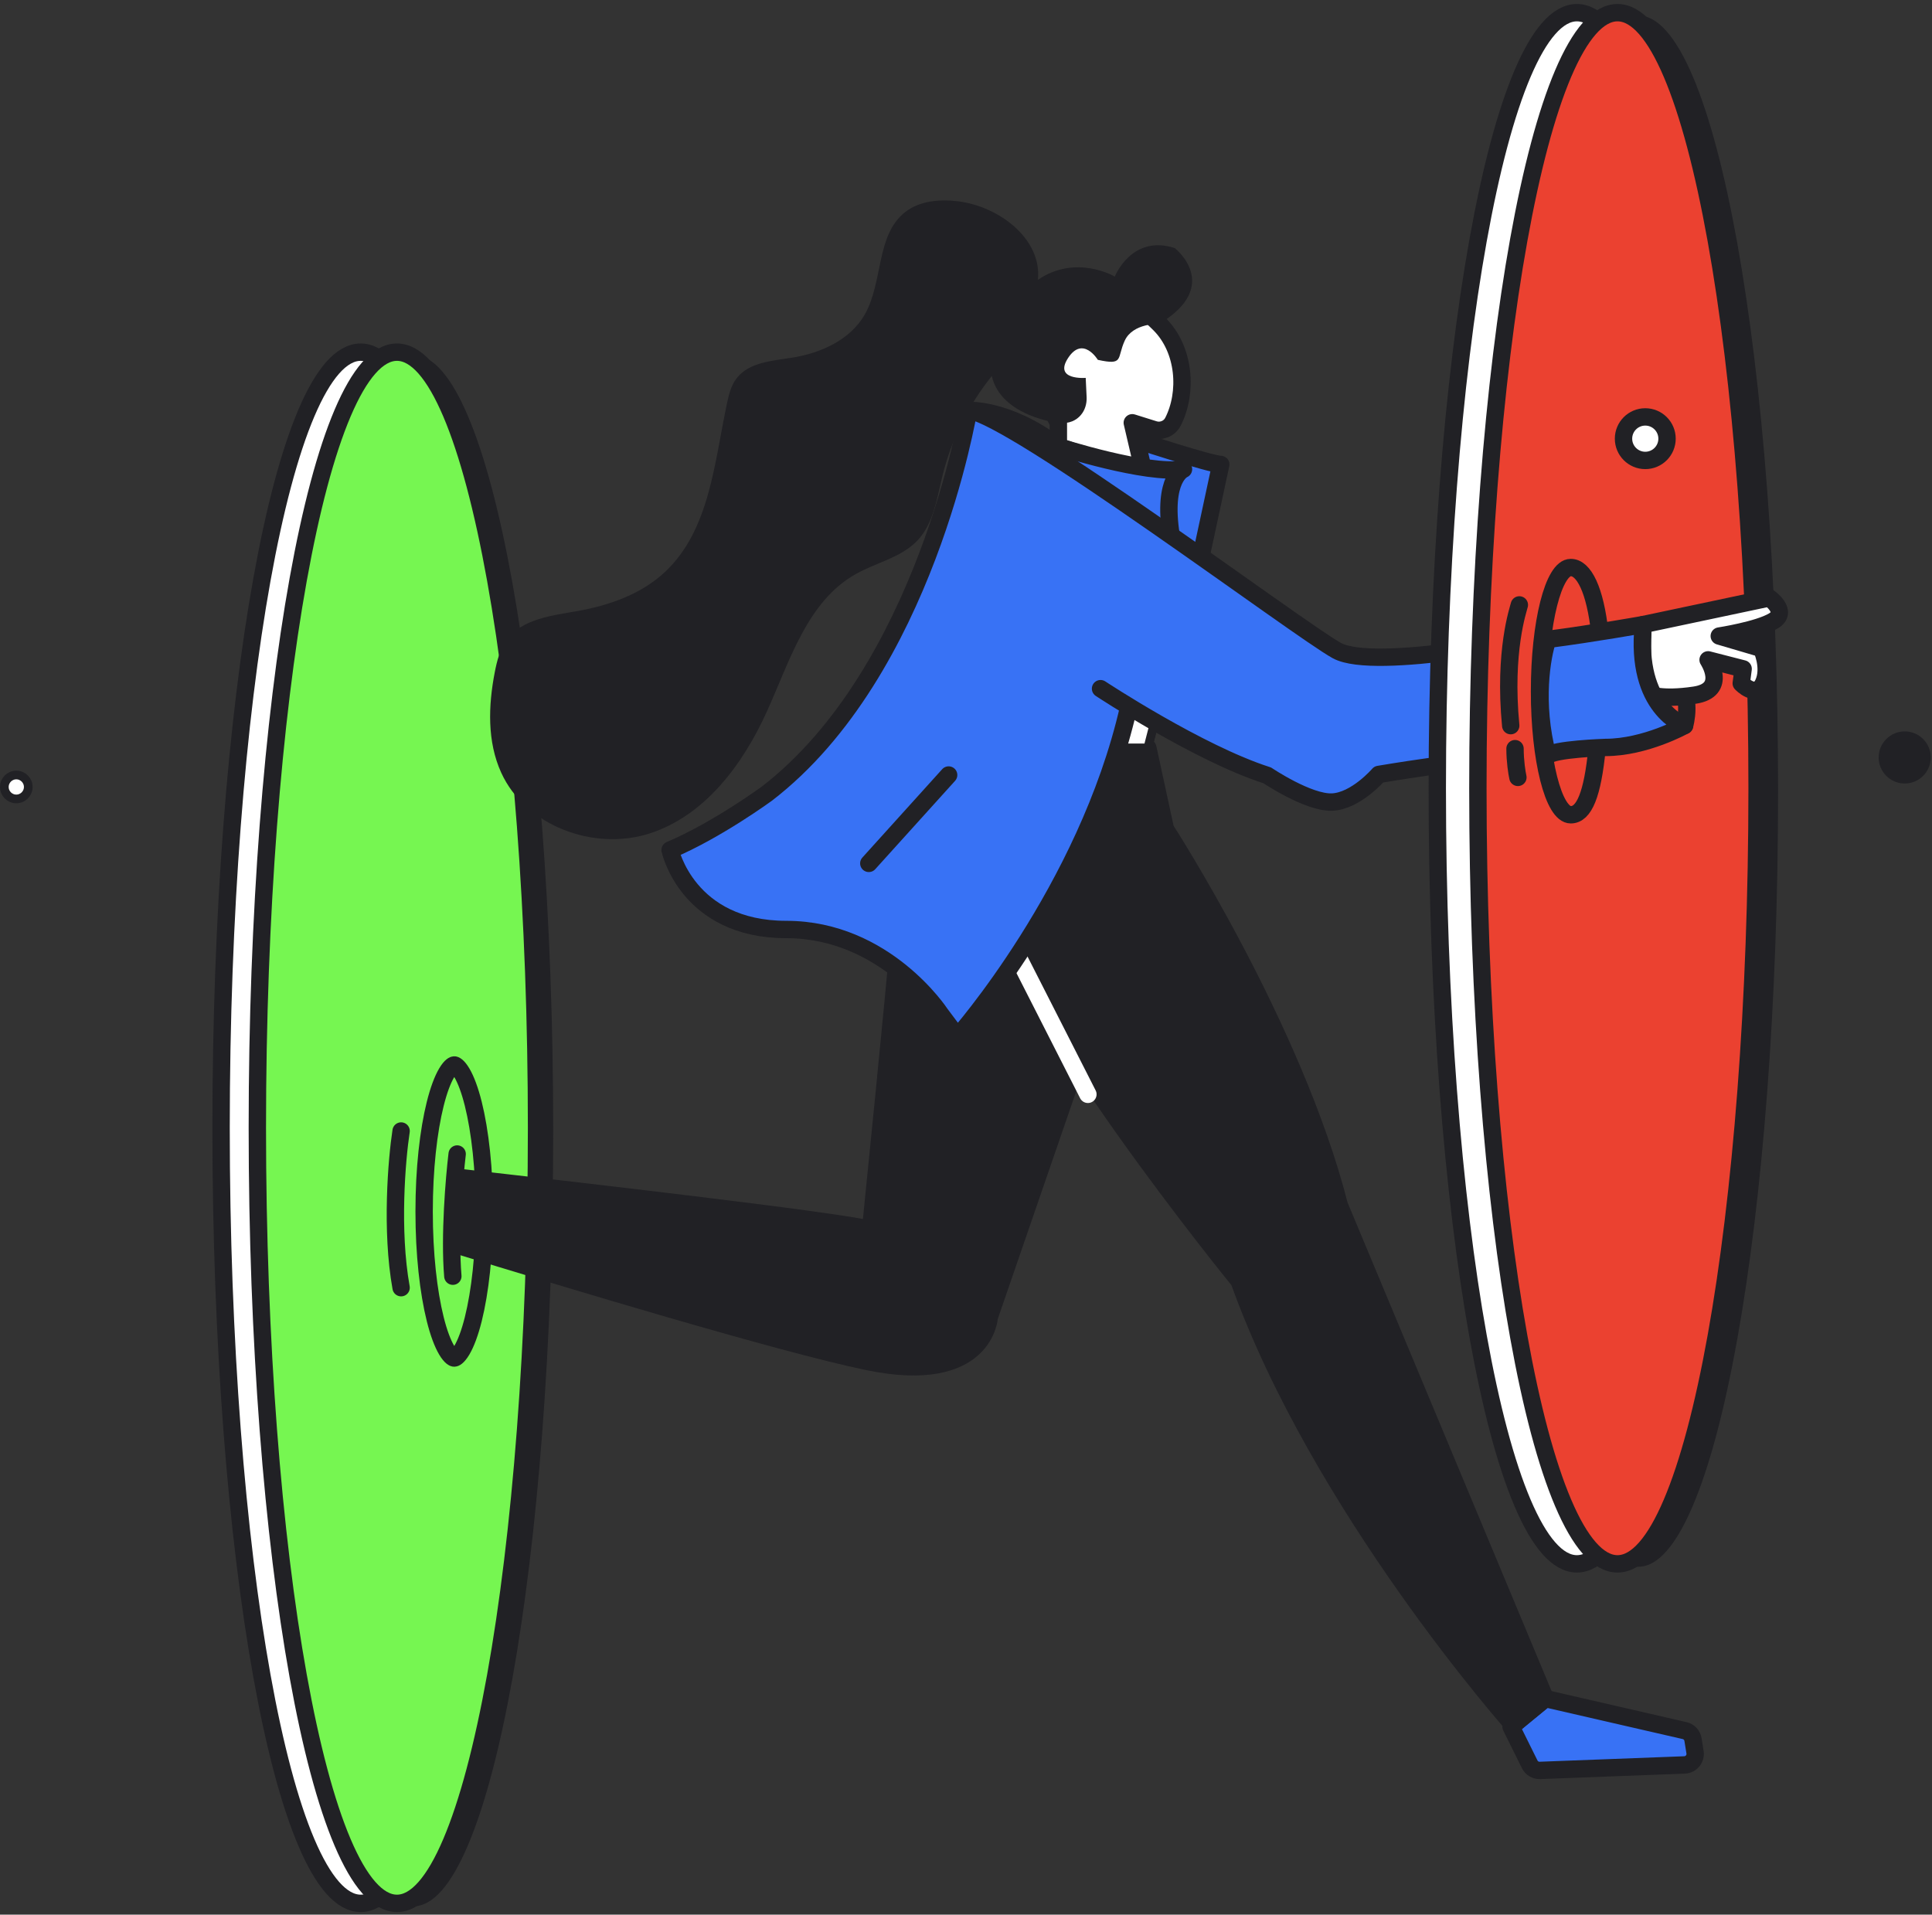 <svg width="445" height="441" viewBox="0 0 445 441" fill="none" xmlns="http://www.w3.org/2000/svg">
<rect x="0" y="0" width="445" height="441" fill="#333333" stroke="none"/>
<path d="M95.834 270.093L86.663 266.994C85.716 266.676 84.677 266.941 84.001 267.669L61.341 292.124C60.308 293.236 60.487 295.004 61.719 295.891L64.069 297.587C64.924 298.202 66.076 298.229 66.957 297.64L90.186 282.111L95.834 270.093Z" fill="white" stroke="#212125" stroke-width="2" stroke-miterlimit="10" stroke-linecap="round" stroke-linejoin="round"/>
<path d="M348.039 397.704L352.337 406.378C352.78 407.272 353.701 407.822 354.701 407.782L388.015 406.517C389.531 406.458 390.657 405.087 390.419 403.584L389.948 400.67C389.783 399.657 389.021 398.836 388.015 398.611L355.932 391.234L348.039 397.704Z" fill="#3872F5" stroke="#212125" stroke-width="4" stroke-miterlimit="10" stroke-linecap="round" stroke-linejoin="round"/>
<path d="M95.265 81.779C94.887 81.779 94.51 81.832 94.132 81.898C93.755 81.826 93.378 81.779 93 81.779C92.311 81.779 91.636 81.912 90.961 82.15C90.285 81.918 89.603 81.779 88.921 81.779C71.161 81.779 56.766 161.757 56.766 260.422C56.766 359.087 71.161 439.065 88.921 439.065C89.61 439.065 90.285 438.933 90.961 438.695C91.636 438.926 92.318 439.065 93 439.065C93.378 439.065 93.755 439.012 94.132 438.946C94.51 439.019 94.887 439.065 95.265 439.065C113.024 439.065 127.42 359.087 127.42 260.422C127.42 161.757 113.018 81.779 95.265 81.779Z" fill="#212125"/>
<path d="M89.159 438.401C106.918 438.401 121.315 358.42 121.315 259.758C121.315 161.096 106.918 81.115 89.159 81.115C71.4 81.115 57.004 161.096 57.004 259.758C57.004 358.42 71.4 438.401 89.159 438.401Z" fill="#212125"/>
<path d="M83.077 438.401C100.836 438.401 115.233 358.42 115.233 259.758C115.233 161.096 100.836 81.115 83.077 81.115C65.318 81.115 50.922 161.096 50.922 259.758C50.922 358.42 65.318 438.401 83.077 438.401Z" fill="white" stroke="#212125" stroke-width="4" stroke-miterlimit="10" stroke-linecap="round" stroke-linejoin="round"/>
<path d="M91.429 438.401C109.188 438.401 123.584 358.42 123.584 259.758C123.584 161.096 109.188 81.115 91.429 81.115C73.67 81.115 59.273 161.096 59.273 259.758C59.273 358.42 73.67 438.401 91.429 438.401Z" fill="#76F651" stroke="#212125" stroke-width="4" stroke-miterlimit="10" stroke-linecap="round" stroke-linejoin="round"/>
<path d="M264.379 172.264L265.928 166.238" stroke="#212125" stroke-width="2" stroke-miterlimit="10" stroke-linecap="round" stroke-linejoin="round"/>
<path d="M261.727 101.359C261.727 101.359 278.93 106.975 281.181 106.975L276.626 128.184L262.111 118.642L261.727 101.359Z" fill="#3872F5" stroke="#212125" stroke-width="4" stroke-miterlimit="10" stroke-linecap="round" stroke-linejoin="round"/>
<path d="M227.858 181.561C227.858 181.561 207.238 211.743 206.887 217.755C206.536 223.768 200.523 283.185 200.523 283.185C193.14 281.199 130.253 273.968 105.712 271.193C105.52 273.769 105.143 276.332 104.964 278.914C104.944 279.192 105.037 279.464 104.964 279.709C105.176 282.053 105.07 284.391 105.116 286.748C130.16 294.442 179.83 309.447 199.815 313.599C227.05 319.261 227.858 303.342 227.858 303.342L248.193 244.322L227.858 181.561Z" fill="#212125" stroke="#212125" stroke-width="4" stroke-miterlimit="10" stroke-linecap="round" stroke-linejoin="round"/>
<path d="M264.384 172.262L268.437 190.982C268.437 190.982 298.036 236.692 308.485 277.615L355.937 391.238L348.534 397.33C348.534 397.33 304.128 347.269 285.408 295.03C285.408 295.03 233.281 231.09 230.567 208.218C227.852 185.346 227.852 172.262 227.852 172.262H264.384Z" fill="#212125" stroke="#212125" stroke-width="4" stroke-miterlimit="10" stroke-linecap="round" stroke-linejoin="round"/>
<path d="M243.776 97.416V102.866L263.615 109.435L260.8 97.376C262.469 97.899 264.138 98.422 265.813 98.946C267.502 99.475 269.349 98.734 270.157 97.164C270.164 97.151 270.17 97.138 270.177 97.131C273.567 90.483 273.004 80.544 267.038 74.617C265.866 73.458 263.628 71.094 260.271 70.598C249.358 68.975 239.074 88.093 239.074 88.093L243.776 97.416Z" fill="white" stroke="#212125" stroke-width="4" stroke-miterlimit="10" stroke-linecap="round" stroke-linejoin="round"/>
<path d="M270.573 57.132C260.614 53.92 256.773 63.707 256.773 63.707C256.773 63.707 247.853 58.43 239.066 64.455C240.027 54.993 230.067 47.484 220.558 46.351C216.387 45.855 211.844 46.252 208.52 48.828C201.666 54.139 203.481 65.104 199.097 72.587C195.76 78.282 189.125 81.295 182.609 82.354C177.907 83.122 172.444 83.4 169.597 87.221C168.379 88.863 167.869 90.916 167.445 92.916C164.538 106.643 163.425 122.118 153.195 131.713C147.791 136.779 140.501 139.401 133.204 140.705C127.204 141.785 120.311 142.48 116.715 147.4C115.139 149.552 114.47 152.214 113.961 154.83C112.464 162.551 112.186 170.835 115.451 177.986C121.033 190.23 136.793 196.097 149.606 191.978C162.353 187.886 171.113 176.086 176.636 163.888C181.914 152.227 185.92 138.547 197.058 132.249C201.819 129.561 207.626 128.435 211.361 124.442C215.062 120.489 215.811 114.715 217.115 109.457C219.181 101.14 223.075 93.287 228.438 86.612C230.584 95.949 243.761 97.406 243.761 97.406C246.37 97.697 247.973 96.737 248.939 95.611C249.913 94.479 250.35 92.975 250.284 91.479L250.072 87.036C250.072 87.036 242.602 87.652 246.026 82.44C249.449 77.229 252.866 82.884 252.866 82.884C258.952 84.208 257.184 82.553 259.064 78.46C260.945 74.368 267.03 74.587 267.03 74.587C281.638 65.76 270.573 57.132 270.573 57.132Z" fill="#212125"/>
<path d="M223.09 94.54C223.09 94.54 232.281 94.003 243.776 102.87C243.776 102.87 264.039 109.392 272.594 108.081C272.594 108.081 267.668 110.021 269.747 123.351L223.09 94.54Z" fill="#3872F5" stroke="#212125" stroke-width="4" stroke-miterlimit="10" stroke-linecap="round" stroke-linejoin="round"/>
<path d="M264.384 172.263H258.027L260.391 163.277L265.934 166.237L264.384 172.263Z" fill="white" stroke="#212125" stroke-width="2" stroke-miterlimit="10" stroke-linecap="round" stroke-linejoin="round"/>
<path d="M4.36 184.607C5.881 184.607 7.115 183.374 7.115 181.852C7.115 180.331 5.881 179.098 4.36 179.098C2.839 179.098 1.605 180.331 1.605 181.852C1.605 183.374 2.839 184.607 4.36 184.607Z" fill="#212125"/>
<path d="M3.755 184.017C5.276 184.017 6.509 182.784 6.509 181.262C6.509 179.741 5.276 178.508 3.755 178.508C2.233 178.508 1 179.741 1 181.262C1 182.784 2.233 184.017 3.755 184.017Z" fill="white" stroke="#212125" stroke-width="2" stroke-miterlimit="10" stroke-linecap="round" stroke-linejoin="round"/>
<path d="M250.576 252.059L233.25 218.004" stroke="white" stroke-width="4" stroke-miterlimit="10" stroke-linecap="round" stroke-linejoin="round"/>
<path d="M259.952 162.953C250.311 205.147 220.539 238.779 220.539 238.779L216.612 233.535C216.612 233.535 203.932 214.093 181.113 214.093C158.294 214.093 154.348 195.784 154.348 195.784C165.055 191.274 176.604 182.825 176.604 182.825C213.229 154.656 223.089 94.543 223.089 94.543C233.333 95.603 299.14 145.021 307.921 149.848C316.701 154.676 355.935 146.557 355.935 146.557C353.909 165.873 365.424 169.82 365.424 169.82C365.424 169.82 356.425 174.865 347.208 174.865C337.99 174.865 317.575 178.375 317.575 178.375C317.575 178.375 312.304 184.52 306.821 184.739C301.332 184.957 291.896 178.594 291.896 178.594C276.09 173.548 253.489 158.622 253.489 158.622" fill="#3872F5"/>
<path d="M259.952 162.953C250.311 205.147 220.539 238.779 220.539 238.779L216.613 233.535C216.613 233.535 203.932 214.093 181.113 214.093C158.294 214.093 154.348 195.784 154.348 195.784C165.055 191.274 176.604 182.825 176.604 182.825C213.229 154.656 223.089 94.543 223.089 94.543C233.333 95.603 299.14 145.021 307.921 149.848C316.701 154.676 355.935 146.557 355.935 146.557C353.909 165.873 365.424 169.82 365.424 169.82C365.424 169.82 356.425 174.865 347.208 174.865C337.99 174.865 317.575 178.375 317.575 178.375C317.575 178.375 312.304 184.52 306.821 184.739C301.332 184.957 291.896 178.594 291.896 178.594C276.09 173.548 253.489 158.622 253.489 158.622" stroke="#212125" stroke-width="4" stroke-miterlimit="10" stroke-linecap="round" stroke-linejoin="round"/>
<path d="M377.394 3.582C377.016 3.582 376.639 3.635 376.261 3.701C375.884 3.628 375.507 3.582 375.129 3.582C374.44 3.582 373.765 3.714 373.09 3.953C372.414 3.721 371.732 3.582 371.05 3.582C353.29 3.582 338.895 83.56 338.895 182.225C338.895 280.89 353.29 360.868 371.05 360.868C371.739 360.868 372.414 360.736 373.09 360.497C373.765 360.729 374.447 360.868 375.129 360.868C375.507 360.868 375.884 360.815 376.261 360.749C376.639 360.822 377.016 360.868 377.394 360.868C395.153 360.868 409.549 280.89 409.549 182.225C409.549 83.56 395.153 3.582 377.394 3.582Z" fill="#212125"/>
<path d="M355.932 146.552L384.949 140.414C384.949 140.414 389.022 140.772 385.512 142.897C382.002 145.016 372.739 146.552 372.739 146.552L381.155 150.069C381.155 150.069 383.254 152.453 381.572 156.095C379.89 159.736 378.473 156.095 378.473 156.095L378.91 152.757L370.838 150.684C370.838 150.684 375.487 157.651 367.739 158.816C359.985 159.981 355.926 158.816 355.926 158.816V146.552H355.932Z" fill="white" stroke="#212125" stroke-width="2" stroke-miterlimit="10" stroke-linecap="round" stroke-linejoin="round"/>
<path d="M369.288 360.204C387.047 360.204 401.444 280.223 401.444 181.561C401.444 82.899 387.047 2.918 369.288 2.918C351.529 2.918 337.133 82.899 337.133 181.561C337.133 280.223 351.529 360.204 369.288 360.204Z" fill="#212125"/>
<path d="M363.206 360.204C380.965 360.204 395.362 280.223 395.362 181.561C395.362 82.899 380.965 2.918 363.206 2.918C345.447 2.918 331.051 82.899 331.051 181.561C331.051 280.223 345.447 360.204 363.206 360.204Z" fill="white" stroke="#212125" stroke-width="4" stroke-miterlimit="10" stroke-linecap="round" stroke-linejoin="round"/>
<path d="M372.558 360.204C390.317 360.204 404.713 280.223 404.713 181.561C404.713 82.899 390.317 2.918 372.558 2.918C354.799 2.918 340.402 82.899 340.402 181.561C340.402 280.223 354.799 360.204 372.558 360.204Z" fill="#EB4130" stroke="#212125" stroke-width="4" stroke-miterlimit="10" stroke-linecap="round" stroke-linejoin="round"/>
<path d="M380.063 107.125C382.832 107.125 385.076 104.881 385.076 102.112C385.076 99.344 382.832 97.1 380.063 97.1C377.295 97.1 375.051 99.344 375.051 102.112C375.051 104.881 377.295 107.125 380.063 107.125Z" fill="#212125"/>
<path d="M378.958 106.053C381.726 106.053 383.971 103.808 383.971 101.04C383.971 98.272 381.726 96.027 378.958 96.027C376.19 96.027 373.945 98.272 373.945 101.04C373.945 103.808 376.19 106.053 378.958 106.053Z" fill="white" stroke="#212125" stroke-width="4" stroke-miterlimit="10" stroke-linecap="round" stroke-linejoin="round"/>
<path d="M218.502 178.508L200.113 198.863" stroke="#212125" stroke-width="4" stroke-miterlimit="10" stroke-linecap="round" stroke-linejoin="round"/>
<path d="M388.014 167.113C388.014 167.113 390.014 160.418 386.113 156.564L388.014 167.113Z" fill="white"/>
<path d="M388.014 167.113C388.014 167.113 390.014 160.418 386.113 156.564" stroke="#212125" stroke-width="4" stroke-miterlimit="10" stroke-linecap="round" stroke-linejoin="round"/>
<path d="M368.507 145.949C367.416 135.724 364.777 130.719 361.796 130.719C357.823 130.719 354.602 143.467 354.602 159.193C354.602 174.918 357.823 187.666 361.796 187.666C364.854 187.666 366.803 183.08 367.845 172.436" stroke="#212125" stroke-width="4"/>
<circle cx="438.715" cy="174.465" r="6" fill="#212125"/>
<path d="M111.57 279.047C111.57 288.807 110.579 297.576 109.012 303.846C108.224 306.997 107.318 309.405 106.389 310.977C105.38 312.683 104.721 312.805 104.631 312.805C104.54 312.805 103.881 312.683 102.873 310.977C101.944 309.405 101.038 306.997 100.25 303.846C98.682 297.576 97.691 288.807 97.691 279.047C97.691 269.287 98.682 260.518 100.25 254.247C101.038 251.097 101.944 248.689 102.873 247.117C103.881 245.411 104.54 245.289 104.631 245.289C104.721 245.289 105.38 245.411 106.389 247.117C107.318 248.689 108.224 251.097 109.012 254.247C110.579 260.518 111.57 269.287 111.57 279.047Z" stroke="#212125" stroke-width="4"/>
<path d="M105.298 265.805C104.636 271.323 103.51 284.677 104.305 293.947" stroke="#212125" stroke-width="4" stroke-linecap="round"/>
<path d="M92.387 260.506C91.393 267.017 90.003 283.351 92.387 296.595" stroke="#212125" stroke-width="4" stroke-linecap="round"/>
<path d="M349.953 139.328C349.732 140.321 346.311 149.923 347.966 167.14" stroke="#212125" stroke-width="4" stroke-linecap="round" stroke-linejoin="round"/>
<path d="M349.619 179.059C349.398 178.065 348.957 175.35 348.957 172.437" stroke="#212125" stroke-width="4" stroke-linecap="round" stroke-linejoin="round"/>
<path d="M407.531 137.713L378.514 143.851C378.206 146.648 378.004 156.97 379.667 159.883C379.667 159.883 382.574 161.28 390.328 160.115C398.075 158.949 393.427 151.983 393.427 151.983L401.499 154.056L401.062 157.393C401.062 157.393 404.479 161.035 406.161 157.393C407.836 153.751 405.737 149.367 405.737 149.367L396 146.5C396 146.5 404.99 145.119 408.5 143C412.01 140.874 407.531 137.713 407.531 137.713Z" fill="white" stroke="#212125" stroke-width="4" stroke-miterlimit="10" stroke-linecap="round" stroke-linejoin="round"/>
<path d="M378.516 143.852C378.516 143.852 367.424 145.851 356.492 147.275C355.154 151.136 353.281 161.906 356.492 174.093C357.591 172.557 369.789 172.16 369.789 172.16C379.006 172.16 388.005 167.114 388.005 167.114C388.005 167.114 376.49 163.167 378.516 143.852Z" fill="#3872F5" stroke="#212125" stroke-width="4" stroke-miterlimit="10" stroke-linecap="round" stroke-linejoin="round"/>
</svg>
